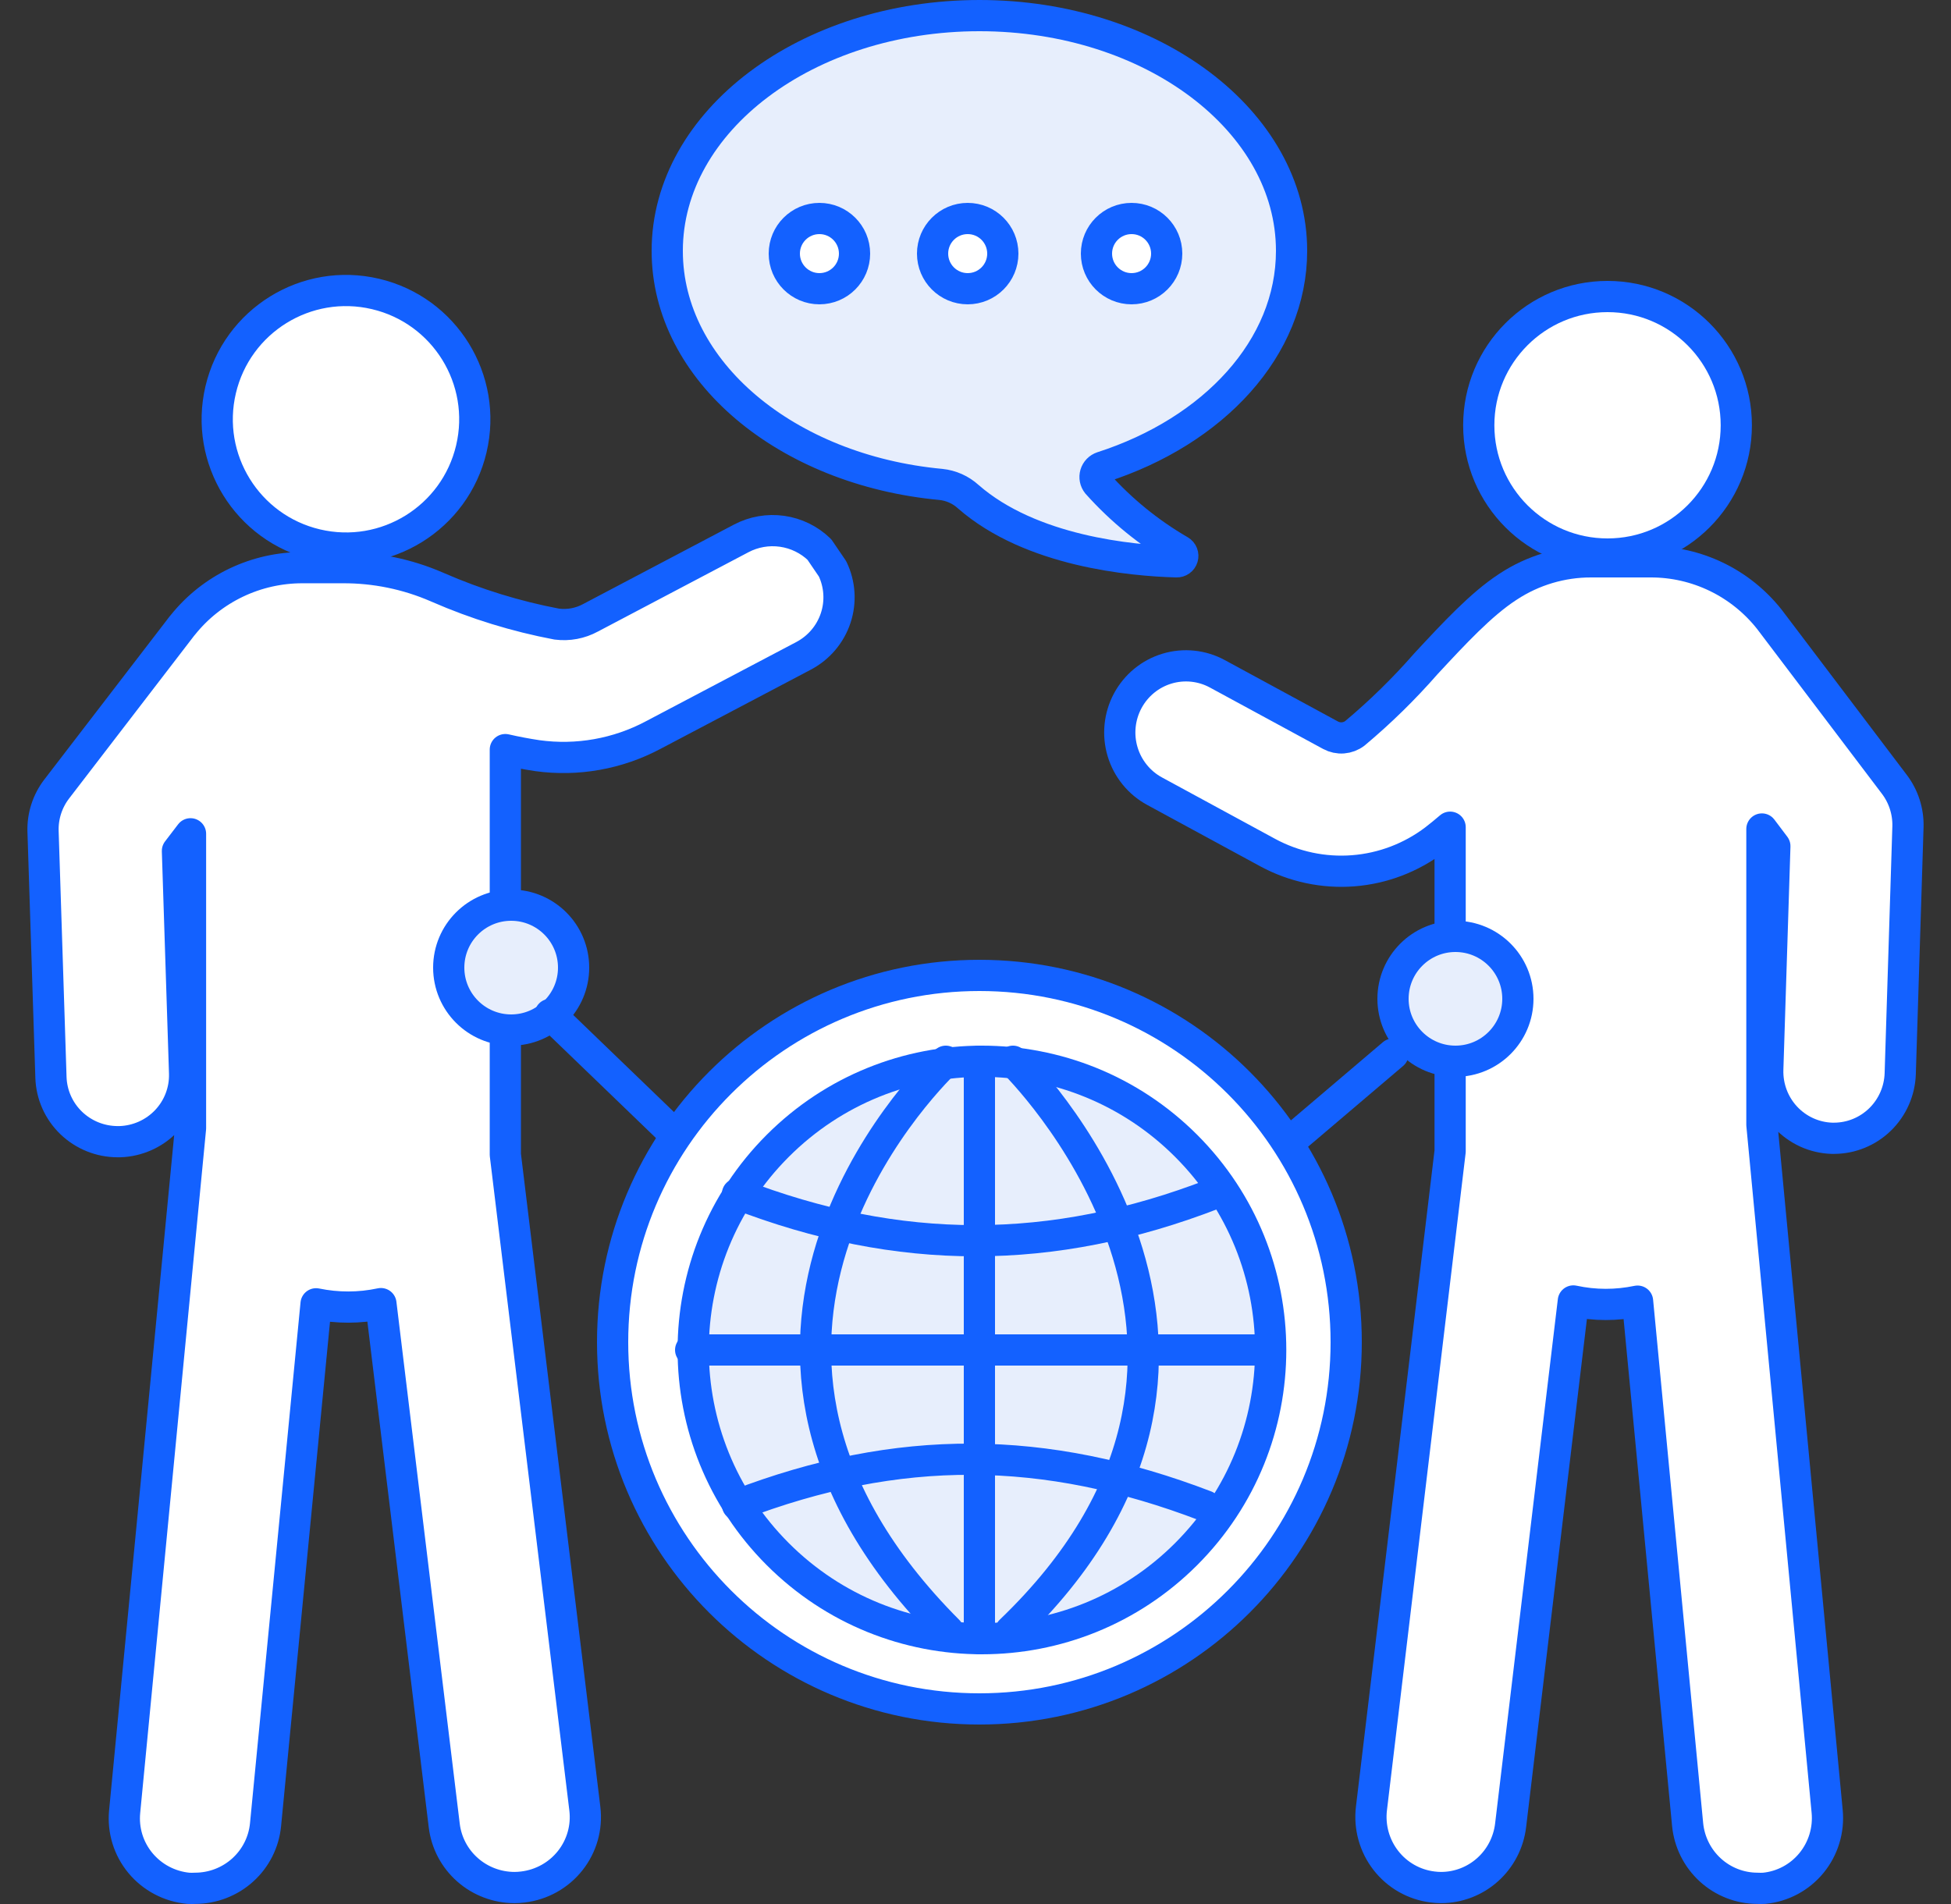 <svg width="250" height="244" viewBox="0 0 250 244" fill="none" xmlns="http://www.w3.org/2000/svg">
<rect x="0" y="0" width="250" height="244" fill="#333333" stroke="none"/>
<path d="M60.396 57.522C62.489 48.653 56.996 39.766 48.127 37.673C39.258 35.579 30.372 41.072 28.278 49.941C26.185 58.81 31.678 67.697 40.547 69.79C49.416 71.883 58.303 66.391 60.396 57.522Z" fill="white" stroke="#1361FF" stroke-width="4" stroke-linecap="round" stroke-linejoin="round"/>
<path d="M205.988 71C215.101 71 222.488 63.613 222.488 54.5C222.488 45.387 215.101 38 205.988 38C196.875 38 189.488 45.387 189.488 54.5C189.488 63.613 196.875 71 205.988 71Z" fill="white" stroke="#1361FF" stroke-width="4" stroke-linecap="round" stroke-linejoin="round"/>
<path d="M242.729 100.498L226.832 79.506L226.713 79.35C224.893 77.052 222.582 75.198 219.951 73.925C217.321 72.653 214.439 71.994 211.521 72H203.877C200.13 71.994 196.461 73.085 193.318 75.14L193.151 75.248C189.771 77.462 186.343 81.154 182.724 85.052C179.921 88.26 176.874 91.245 173.611 93.978C173.169 94.315 172.64 94.516 172.088 94.559C171.535 94.602 170.981 94.484 170.494 94.219L155.994 86.351C154.014 85.276 151.691 85.037 149.537 85.687C147.382 86.336 145.572 87.822 144.504 89.816C143.437 91.81 143.199 94.149 143.844 96.319C144.489 98.489 145.964 100.313 147.944 101.388L162.456 109.267C165.808 111.079 169.605 111.885 173.399 111.591C177.192 111.297 180.821 109.914 183.859 107.607C184.516 107.102 185.173 106.56 185.818 106.007V147.124C185.818 147.268 185.818 147.4 185.818 147.544L175.737 231.75C175.451 234.131 176.115 236.53 177.584 238.418C179.053 240.307 181.208 241.53 183.572 241.818C183.933 241.866 184.295 241.89 184.659 241.891C186.855 241.889 188.975 241.076 190.617 239.606C192.259 238.137 193.309 236.112 193.569 233.915L201.608 166.719C202.97 167.014 204.358 167.164 205.752 167.164C207.124 167.166 208.493 167.024 209.836 166.743L216.25 233.807C216.467 236.043 217.501 238.119 219.152 239.631C220.803 241.143 222.953 241.982 225.184 241.987C225.475 242.004 225.766 242.004 226.056 241.987C227.23 241.874 228.37 241.529 229.411 240.972C230.452 240.415 231.373 239.656 232.123 238.74C232.873 237.824 233.436 236.768 233.78 235.633C234.125 234.497 234.244 233.305 234.13 232.123L225.77 144.14V106.236L227.429 108.437L226.522 137.067C226.454 139.331 227.282 141.531 228.822 143.181C230.363 144.832 232.491 145.8 234.739 145.872H235.014C237.216 145.867 239.331 145.002 240.913 143.458C242.495 141.915 243.42 139.813 243.494 137.596L244.485 105.923C244.533 103.966 243.913 102.051 242.729 100.498Z" fill="white" stroke="#1361FF" stroke-width="4" stroke-linecap="round" stroke-linejoin="round"/>
<path d="M104.996 70.424C103.694 69.161 102.021 68.342 100.22 68.086C98.418 67.83 96.581 68.15 94.974 68.999L75.679 79.166C74.359 79.886 72.843 80.171 71.35 79.98C66.114 78.99 61.009 77.416 56.13 75.286L55.962 75.214C52.159 73.565 48.051 72.725 43.902 72.747H38.777C35.831 72.74 32.923 73.395 30.268 74.662C27.614 75.93 25.282 77.776 23.448 80.064L23.316 80.219L7.264 101.115C6.072 102.671 5.455 104.586 5.516 106.54L6.529 138.07C6.598 140.276 7.529 142.37 9.124 143.908C10.72 145.445 12.855 146.306 15.079 146.308H15.356C17.626 146.236 19.775 145.273 21.331 143.63C22.886 141.986 23.722 139.797 23.654 137.543L22.737 109.043L24.413 106.851V144.584L15.972 232.168C15.857 233.344 15.977 234.531 16.324 235.662C16.672 236.792 17.241 237.843 17.998 238.755C18.755 239.667 19.686 240.422 20.737 240.976C21.788 241.531 22.939 241.874 24.124 241.987C24.417 242.004 24.711 242.004 25.004 241.987C27.258 241.985 29.43 241.15 31.098 239.645C32.766 238.14 33.809 236.072 34.025 233.844L40.501 167.084C41.858 167.364 43.239 167.504 44.625 167.504C46.032 167.503 47.435 167.354 48.81 167.06L56.926 233.952C57.191 236.138 58.252 238.152 59.909 239.614C61.566 241.077 63.706 241.886 65.923 241.891C66.29 241.89 66.656 241.867 67.02 241.819C69.409 241.532 71.585 240.315 73.07 238.435C74.556 236.556 75.229 234.168 74.943 231.796L64.753 147.973C64.753 147.829 64.753 147.697 64.753 147.554V96.062C66.115 96.374 67.502 96.637 68.865 96.84C73.962 97.542 79.151 96.619 83.687 94.206L102.982 84.039C104.923 83.012 106.392 81.282 107.081 79.208C107.771 77.134 107.628 74.876 106.684 72.903L104.996 70.424Z" fill="white" stroke="#1361FF" stroke-width="4" stroke-linecap="round" stroke-linejoin="round"/>
<path d="M186.5 136C190.918 136 194.5 132.418 194.5 128C194.5 123.582 190.918 120 186.5 120C182.082 120 178.5 123.582 178.5 128C178.5 132.418 182.082 136 186.5 136Z" fill="#E7EEFC" stroke="#1361FF" stroke-width="4" stroke-linecap="round" stroke-linejoin="round"/>
<path d="M65.5 132C69.918 132 73.5 128.418 73.5 124C73.5 119.582 69.918 116 65.5 116C61.082 116 57.5 119.582 57.5 124C57.5 128.418 61.082 132 65.5 132Z" fill="#E7EEFC" stroke="#1361FF" stroke-width="4" stroke-linecap="round" stroke-linejoin="round"/>
<path d="M70.5 130L86.096 145.032L163.299 148L178.5 135.078" stroke="#1361FF" stroke-width="4" stroke-linecap="round" stroke-linejoin="round"/>
<path d="M125.5 219C151.457 219 172.5 197.957 172.5 172C172.5 146.043 151.457 125 125.5 125C99.543 125 78.5 146.043 78.5 172C78.5 197.957 99.543 219 125.5 219Z" fill="white" stroke="#1361FF" stroke-width="4" stroke-linecap="round" stroke-linejoin="round"/>
<path d="M151.989 199.163C166.438 184.713 166.438 161.287 151.989 146.837C137.54 132.388 114.113 132.387 99.663 146.837C85.214 161.286 85.214 184.714 99.663 199.163C114.112 213.612 137.54 213.612 151.989 199.163Z" fill="#E7EEFC" stroke="#1361FF" stroke-width="4" stroke-linecap="round" stroke-linejoin="round"/>
<path d="M121.196 136C118.25 138.842 84.959 172.404 121.5 209" stroke="#1361FF" stroke-width="4" stroke-linecap="round" stroke-linejoin="round"/>
<path d="M125.5 210V136" stroke="#1361FF" stroke-width="4" stroke-linecap="round" stroke-linejoin="round"/>
<path d="M88.5 173H162.5" stroke="#1361FF" stroke-width="4" stroke-linecap="round" stroke-linejoin="round"/>
<path d="M94.5 192.865C115.136 184.95 133.864 185.096 154.5 193" stroke="#1361FF" stroke-width="4" stroke-linecap="round" stroke-linejoin="round"/>
<path d="M94.5 153C115.192 161 134.82 161 155.5 153" stroke="#1361FF" stroke-width="4" stroke-linecap="round" stroke-linejoin="round"/>
<path d="M129.8 136C132.977 139.192 165.92 174.066 129.5 209" stroke="#1361FF" stroke-width="4" stroke-linecap="round" stroke-linejoin="round"/>
<path d="M85.5 32.141C85.5 15.501 103.41 2 125.506 2C147.602 2 165.5 15.501 165.5 32.141C165.5 44.58 155.508 55.264 141.232 59.859C141.028 59.928 140.842 60.044 140.692 60.199C140.542 60.354 140.432 60.542 140.371 60.748C140.31 60.955 140.3 61.172 140.341 61.383C140.382 61.594 140.474 61.792 140.609 61.96C143.655 65.372 147.227 68.281 151.189 70.579C151.336 70.666 151.45 70.798 151.512 70.956C151.575 71.115 151.582 71.289 151.534 71.452C151.486 71.615 151.385 71.757 151.246 71.856C151.108 71.955 150.94 72.006 150.769 71.999C145.011 71.844 132.104 70.674 124.066 63.644C123.097 62.762 121.869 62.215 120.564 62.08C100.795 60.242 85.5 47.552 85.5 32.165" fill="#E7EEFC"/>
<path d="M85.5 32.141C85.5 15.501 103.41 2 125.506 2C147.602 2 165.5 15.501 165.5 32.141C165.5 44.58 155.508 55.264 141.232 59.859C141.028 59.928 140.842 60.044 140.692 60.199C140.542 60.354 140.432 60.542 140.371 60.748C140.31 60.955 140.3 61.172 140.341 61.383C140.382 61.594 140.474 61.792 140.609 61.96C143.655 65.372 147.227 68.281 151.189 70.579C151.336 70.666 151.45 70.798 151.512 70.956C151.575 71.115 151.582 71.289 151.534 71.452C151.486 71.615 151.385 71.757 151.246 71.856C151.108 71.955 150.94 72.006 150.769 71.999C145.011 71.844 132.104 70.674 124.066 63.644C123.097 62.762 121.869 62.215 120.564 62.08C100.795 60.242 85.5 47.552 85.5 32.165" stroke="#1361FF" stroke-width="4" stroke-linecap="round" stroke-linejoin="round"/>
<path d="M105 37C107.485 37 109.5 34.985 109.5 32.5C109.5 30.015 107.485 28 105 28C102.515 28 100.5 30.015 100.5 32.5C100.5 34.985 102.515 37 105 37Z" fill="white" stroke="#1361FF" stroke-width="4" stroke-linecap="round" stroke-linejoin="round"/>
<path d="M124 37C126.485 37 128.5 34.985 128.5 32.5C128.5 30.015 126.485 28 124 28C121.515 28 119.5 30.015 119.5 32.5C119.5 34.985 121.515 37 124 37Z" fill="white" stroke="#1361FF" stroke-width="4" stroke-linecap="round" stroke-linejoin="round"/>
<path d="M145 37C147.485 37 149.5 34.985 149.5 32.5C149.5 30.015 147.485 28 145 28C142.515 28 140.5 30.015 140.5 32.5C140.5 34.985 142.515 37 145 37Z" fill="white" stroke="#1361FF" stroke-width="4" stroke-linecap="round" stroke-linejoin="round"/>
</svg>
